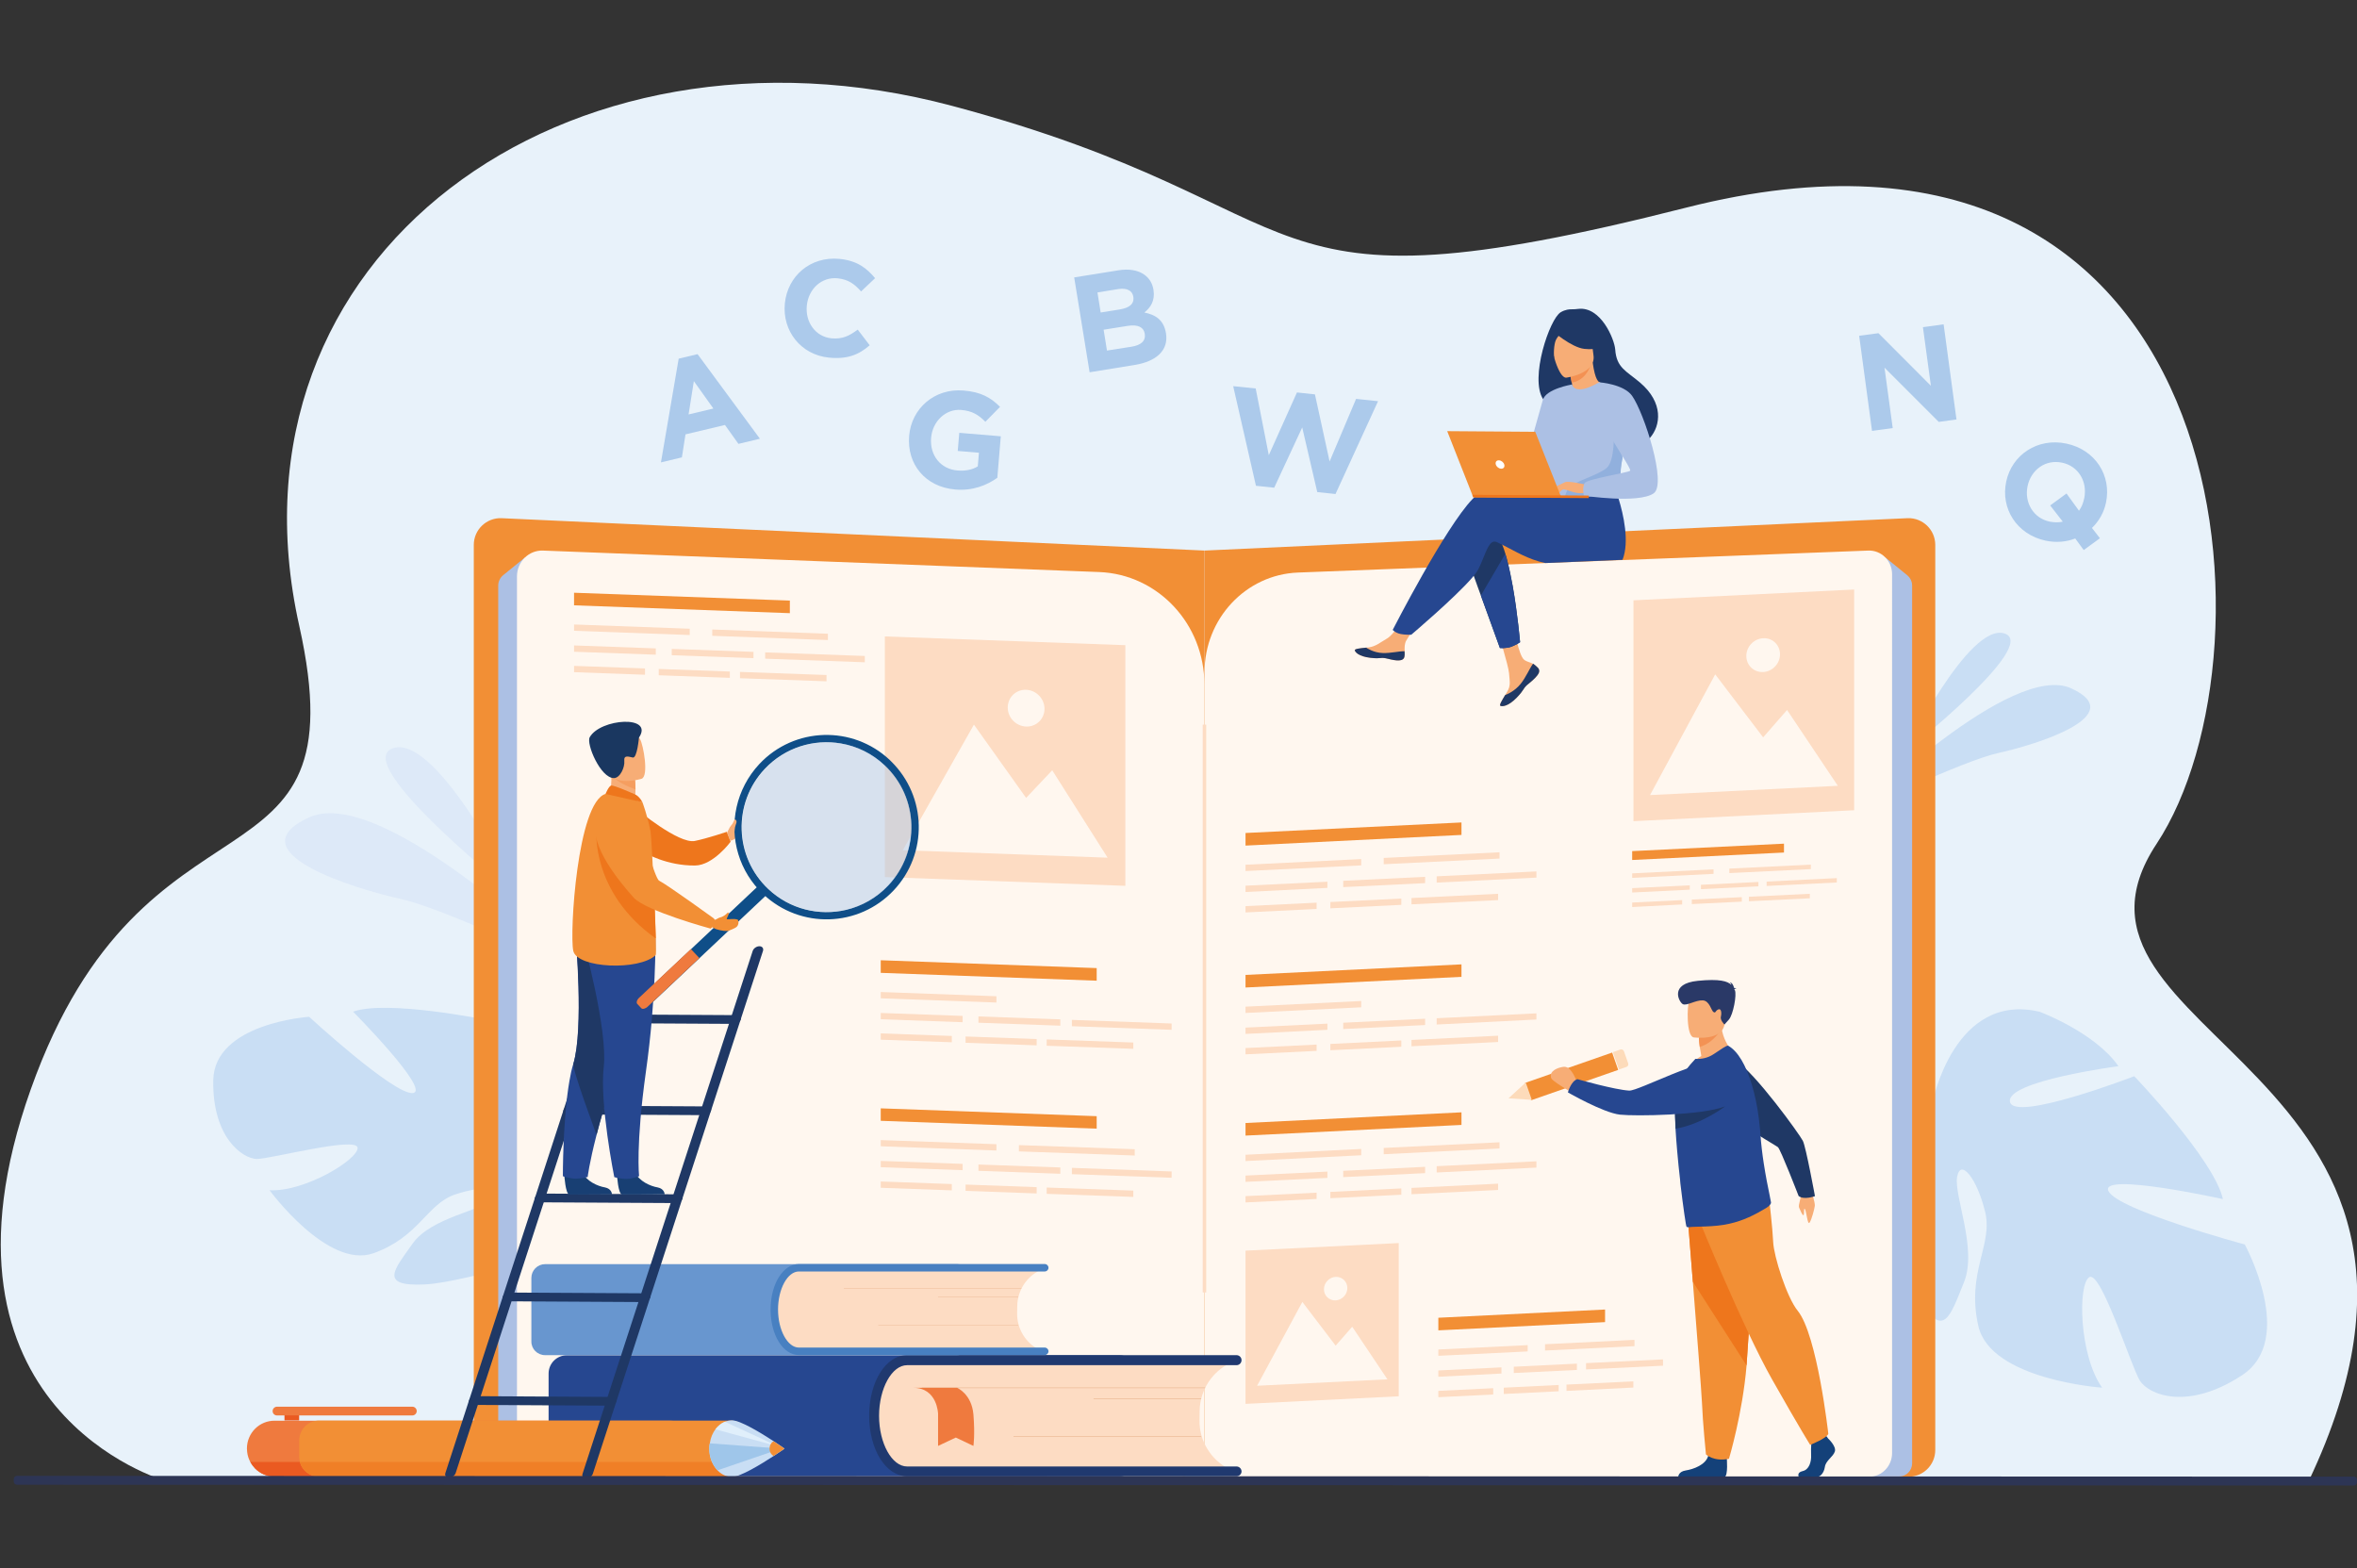 <?xml version="1.0" encoding="utf-8"?>
<!-- Generator: Adobe Illustrator 25.0.0, SVG Export Plug-In . SVG Version: 6.00 Build 0)  -->
<svg version="1.1" id="Capa_1" xmlns="http://www.w3.org/2000/svg" xmlns:xlink="http://www.w3.org/1999/xlink" x="0px" y="0px"
	 width="183.37px" height="122px" viewBox="0 0 183.37 122" style="enable-background:new 0 0 183.37 122;" xml:space="preserve">
<rect x="0" y="0" width="183.37" height="122" fill="#333333" stroke="none"/>
<style type="text/css">
	.st0{opacity:0.5;}
	.st1{fill:url(#SVGID_1_);}
	.st2{fill:#FFFFFF;}
	.st3{fill:url(#SVGID_2_);}
	.st4{opacity:0.6;}
	.st5{fill:url(#SVGID_3_);}
	.st6{fill:url(#SVGID_4_);}
	.st7{fill:url(#SVGID_5_);}
	.st8{fill:url(#SVGID_6_);}
	.st9{fill:url(#SVGID_7_);}
	.st10{fill:url(#SVGID_8_);}
	.st11{fill:url(#SVGID_9_);}
	.st12{fill:url(#SVGID_10_);}
	.st13{fill:url(#SVGID_11_);}
	.st14{fill:url(#SVGID_12_);}
	.st15{fill:url(#SVGID_13_);}
	.st16{opacity:0.6;fill:#FFFFFF;}
	.st17{fill:#DEC3DF;}
	.st18{fill:url(#SVGID_14_);}
	.st19{fill:url(#SVGID_15_);}
	.st20{fill:url(#SVGID_16_);}
	.st21{fill:url(#SVGID_17_);}
	.st22{fill:url(#SVGID_18_);}
	.st23{fill:url(#SVGID_19_);}
	.st24{fill:url(#SVGID_20_);}
	.st25{fill:url(#SVGID_21_);}
	.st26{opacity:0.76;}
	.st27{fill:url(#SVGID_22_);}
	.st28{fill:url(#SVGID_23_);}
	.st29{fill:url(#SVGID_24_);}
	.st30{opacity:0.78;fill:#FFFFFF;}
	.st31{fill:url(#SVGID_25_);}
	.st32{fill:url(#SVGID_26_);}
	.st33{fill:url(#SVGID_27_);}
	.st34{fill:url(#SVGID_28_);}
	.st35{fill:url(#SVGID_29_);}
	.st36{fill:url(#SVGID_30_);}
	.st37{fill:url(#SVGID_31_);}
	.st38{fill:url(#SVGID_32_);}
	.st39{fill:url(#SVGID_33_);}
	.st40{fill:url(#SVGID_34_);}
	.st41{fill:url(#SVGID_35_);}
	.st42{fill:url(#SVGID_36_);}
	.st43{fill:url(#SVGID_37_);}
	.st44{fill:url(#SVGID_38_);}
	.st45{fill:url(#SVGID_39_);}
	.st46{fill:url(#SVGID_40_);}
	.st47{fill:url(#SVGID_41_);}
	.st48{fill:url(#SVGID_42_);}
	.st49{fill:url(#SVGID_43_);}
	.st50{fill:url(#SVGID_44_);}
	.st51{fill:url(#SVGID_45_);}
	.st52{fill:url(#SVGID_46_);}
	.st53{fill:url(#SVGID_47_);}
	.st54{fill:url(#SVGID_48_);}
	.st55{fill:url(#SVGID_49_);}
	.st56{fill:url(#SVGID_50_);}
	.st57{fill:url(#SVGID_51_);}
	.st58{fill:url(#SVGID_52_);}
	.st59{fill:url(#SVGID_53_);}
	.st60{fill:url(#SVGID_54_);}
	.st61{fill:url(#SVGID_55_);}
	.st62{fill:url(#SVGID_56_);}
	.st63{fill:url(#SVGID_57_);}
	.st64{opacity:0.5;fill:url(#SVGID_58_);}
	.st65{fill:url(#SVGID_59_);}
	.st66{fill:url(#SVGID_60_);}
	.st67{fill:url(#SVGID_61_);}
	.st68{fill:url(#SVGID_62_);}
	.st69{fill:url(#SVGID_63_);}
	.st70{fill:url(#SVGID_64_);}
	.st71{fill:url(#SVGID_65_);}
	.st72{fill:url(#SVGID_66_);}
	.st73{fill:url(#SVGID_67_);}
	.st74{fill:url(#SVGID_68_);}
	.st75{fill:url(#SVGID_69_);}
	.st76{fill:url(#SVGID_70_);}
	.st77{fill:url(#SVGID_71_);}
	.st78{fill:url(#SVGID_72_);}
	.st79{fill:url(#SVGID_73_);}
	.st80{fill:url(#SVGID_74_);}
	.st81{fill:url(#SVGID_75_);}
	.st82{fill:url(#SVGID_76_);}
	.st83{fill:url(#SVGID_77_);}
	.st84{fill:url(#SVGID_78_);}
	.st85{fill:url(#SVGID_79_);}
	.st86{fill:url(#SVGID_80_);}
	.st87{fill:url(#SVGID_81_);}
	.st88{fill:url(#SVGID_82_);}
	.st89{fill:url(#SVGID_83_);}
	.st90{fill:url(#SVGID_84_);}
	.st91{fill:url(#SVGID_85_);}
	.st92{fill:url(#SVGID_86_);}
	.st93{fill:url(#SVGID_87_);}
	.st94{fill:url(#SVGID_88_);}
	.st95{fill:url(#SVGID_89_);}
	.st96{fill:url(#SVGID_90_);}
	.st97{fill:url(#SVGID_91_);}
	.st98{fill:url(#SVGID_92_);}
	.st99{fill:url(#SVGID_93_);}
	.st100{fill:url(#SVGID_94_);}
	.st101{fill:url(#SVGID_95_);}
	.st102{fill:url(#SVGID_96_);}
	.st103{fill:url(#SVGID_97_);}
	.st104{fill:url(#SVGID_98_);}
	.st105{fill:url(#SVGID_99_);}
	.st106{fill:url(#SVGID_100_);}
	.st107{fill:#CB96C3;}
	.st108{fill:url(#SVGID_101_);}
	.st109{fill:url(#SVGID_102_);}
	.st110{fill:url(#SVGID_103_);}
	.st111{fill:url(#SVGID_104_);}
	.st112{fill:url(#SVGID_105_);}
	.st113{fill:url(#SVGID_106_);}
	.st114{fill:url(#SVGID_107_);}
	.st115{fill:url(#SVGID_108_);}
	.st116{fill:url(#SVGID_109_);}
	.st117{fill:url(#SVGID_110_);}
	.st118{fill:url(#SVGID_111_);}
	.st119{fill:url(#SVGID_112_);}
	.st120{fill:url(#SVGID_113_);}
	.st121{fill:url(#SVGID_114_);}
	.st122{fill:url(#SVGID_115_);}
	.st123{fill:url(#SVGID_116_);}
	.st124{fill:url(#SVGID_117_);}
	.st125{fill:url(#SVGID_118_);}
	.st126{fill:url(#SVGID_119_);}
	.st127{fill:url(#SVGID_120_);}
	.st128{opacity:0.53;fill:#FFFFFF;}
	.st129{fill:url(#SVGID_121_);}
	.st130{opacity:0.75;fill:#FBE0E5;}
	.st131{fill:#ECD2D8;}
	.st132{fill:none;stroke:#E1BFC8;stroke-width:2;stroke-linecap:round;stroke-linejoin:round;}
	.st133{fill:none;stroke:#E1BFC8;stroke-width:2;stroke-linecap:round;stroke-linejoin:round;stroke-dasharray:0,3.958;}
	.st134{fill:none;stroke:#E1BFC8;stroke-width:2;stroke-linecap:round;stroke-linejoin:round;stroke-dasharray:0,3.977;}
	.st135{fill:#324D9C;}
	.st136{fill:#1D3D91;}
	.st137{fill:#F6DADD;}
	.st138{fill:#E9C7CB;}
	.st139{fill:#D48A0A;}
	.st140{fill:#F2927C;}
	.st141{fill:#EB836C;}
	.st142{fill:#F4F2F1;}
	.st143{fill:#FBB916;}
	.st144{fill:#F6A318;}
	.st145{fill:#FEC708;}
	.st146{fill:#F5B301;}
	.st147{fill:#232020;}
	.st148{fill:#020203;}
	.st149{fill:#3C73B9;}
	.st150{fill:#366BB3;}
	.st151{fill:#FFD504;}
	.st152{fill:#FBB911;}
	.st153{fill:#FFDB2A;}
	.st154{fill:#E8F2FA;}
	.st155{fill:#C9DEF4;}
	.st156{fill:#DDE9F8;}
	.st157{fill:#F28F35;}
	.st158{fill:#ACC0E4;}
	.st159{fill:#FFF7EF;}
	.st160{fill:#FDDCC3;}
	.st161{fill:#F7AD76;}
	.st162{fill:#1F3865;}
	.st163{fill:#264790;}
	.st164{fill:#F39153;}
	.st165{fill:#91B0DD;}
	.st166{fill:#EE751B;}
	.st167{fill:#20396F;}
	.st168{fill:#EEC09D;}
	.st169{fill:#EF7A3E;}
	.st170{fill:#6896CF;}
	.st171{fill:#4880C1;}
	.st172{fill:#FDDBBA;}
	.st173{fill:#144179;}
	.st174{fill:#EE761C;}
	.st175{fill:#F39254;}
	.st176{fill:#2A3967;}
	.st177{fill:#ACCAEB;}
	.st178{fill:#EA5A21;}
	.st179{fill:#F07F26;}
	.st180{fill:#9FC6EA;}
	.st181{fill:#E0EFFB;}
	.st182{fill:#183F73;}
	.st183{fill:#F59E60;}
	.st184{fill:#1A3760;}
	.st185{fill:#0F4E88;}
	.st186{fill:#AFCCED;}
	.st187{fill:#2D3555;}
	.st188{opacity:0.7;}
	.st189{opacity:0.5;fill:url(#SVGID_122_);}
	.st190{opacity:0.5;fill:url(#SVGID_123_);}
	.st191{opacity:0.65;fill:#FFFFFF;}
	.st192{fill:url(#SVGID_124_);}
	.st193{opacity:0.57;fill:#FFFFFF;}
	.st194{fill:url(#SVGID_125_);}
	.st195{fill:url(#SVGID_126_);}
	.st196{opacity:0.5;fill:#FFFFFF;}
	.st197{fill:url(#SVGID_127_);}
	.st198{fill:url(#SVGID_128_);}
	.st199{fill:url(#SVGID_129_);}
	.st200{fill:url(#SVGID_130_);}
	.st201{fill:url(#SVGID_131_);}
	.st202{fill:url(#SVGID_132_);}
	.st203{fill:url(#SVGID_133_);}
	.st204{fill:url(#SVGID_134_);}
	.st205{fill:url(#SVGID_135_);}
	.st206{fill:url(#SVGID_136_);}
	.st207{opacity:0.69;fill:#FFFFFF;}
	.st208{fill:url(#SVGID_137_);}
	.st209{fill:url(#SVGID_138_);}
	.st210{fill:url(#SVGID_139_);}
	.st211{fill:url(#SVGID_140_);}
	.st212{fill:url(#SVGID_141_);}
	.st213{fill:url(#SVGID_142_);}
	.st214{fill:url(#SVGID_143_);}
	.st215{fill:url(#SVGID_144_);}
	.st216{fill:url(#SVGID_145_);}
	.st217{fill:url(#SVGID_146_);}
	.st218{fill:url(#SVGID_147_);}
	.st219{fill:url(#SVGID_148_);}
	.st220{fill:url(#SVGID_149_);}
	.st221{fill:url(#SVGID_150_);}
	.st222{fill:url(#SVGID_151_);}
	.st223{opacity:0.72;fill:#FFFFFF;}
	.st224{fill:url(#SVGID_152_);}
	.st225{fill:url(#SVGID_153_);}
	.st226{fill:url(#SVGID_154_);}
	.st227{fill:url(#SVGID_155_);}
	.st228{fill:url(#SVGID_156_);}
	.st229{fill:url(#SVGID_157_);}
	.st230{fill:url(#SVGID_158_);}
	.st231{fill:url(#SVGID_159_);}
	.st232{fill:url(#SVGID_160_);}
	.st233{fill:url(#SVGID_161_);}
	.st234{fill:url(#SVGID_162_);}
	.st235{fill:url(#SVGID_163_);}
	.st236{fill:url(#SVGID_164_);}
	.st237{fill:url(#SVGID_165_);}
	.st238{fill:url(#SVGID_166_);}
	.st239{fill:url(#SVGID_167_);}
	.st240{fill:url(#SVGID_168_);}
	.st241{fill:url(#SVGID_169_);}
	.st242{fill-rule:evenodd;clip-rule:evenodd;fill:url(#SVGID_170_);}
	.st243{fill-rule:evenodd;clip-rule:evenodd;fill:url(#SVGID_171_);}
	.st244{fill-rule:evenodd;clip-rule:evenodd;fill:url(#SVGID_172_);}
	.st245{fill-rule:evenodd;clip-rule:evenodd;fill:url(#SVGID_173_);}
	.st246{fill-rule:evenodd;clip-rule:evenodd;fill:url(#SVGID_174_);}
	.st247{fill-rule:evenodd;clip-rule:evenodd;fill:url(#SVGID_175_);}
	.st248{fill-rule:evenodd;clip-rule:evenodd;fill:url(#SVGID_176_);}
	.st249{fill-rule:evenodd;clip-rule:evenodd;fill:url(#SVGID_177_);}
	.st250{fill-rule:evenodd;clip-rule:evenodd;fill:url(#SVGID_178_);}
	.st251{fill-rule:evenodd;clip-rule:evenodd;fill:url(#SVGID_179_);}
	.st252{fill-rule:evenodd;clip-rule:evenodd;fill:url(#SVGID_180_);}
	.st253{fill-rule:evenodd;clip-rule:evenodd;fill:url(#SVGID_181_);}
	.st254{fill-rule:evenodd;clip-rule:evenodd;fill:url(#SVGID_182_);}
	.st255{fill-rule:evenodd;clip-rule:evenodd;fill:url(#SVGID_183_);}
	.st256{fill-rule:evenodd;clip-rule:evenodd;fill:url(#SVGID_184_);}
	.st257{fill-rule:evenodd;clip-rule:evenodd;fill:url(#SVGID_185_);}
	.st258{fill-rule:evenodd;clip-rule:evenodd;fill:url(#SVGID_186_);}
	.st259{fill:url(#SVGID_187_);}
	.st260{fill:url(#SVGID_188_);}
	.st261{fill:url(#SVGID_189_);}
	.st262{fill-rule:evenodd;clip-rule:evenodd;fill:url(#SVGID_190_);}
	.st263{fill-rule:evenodd;clip-rule:evenodd;fill:url(#SVGID_191_);}
	.st264{fill-rule:evenodd;clip-rule:evenodd;fill:url(#SVGID_192_);}
	.st265{fill-rule:evenodd;clip-rule:evenodd;fill:url(#SVGID_193_);}
	.st266{fill-rule:evenodd;clip-rule:evenodd;fill:url(#SVGID_194_);}
	.st267{fill-rule:evenodd;clip-rule:evenodd;fill:url(#SVGID_195_);}
	.st268{fill-rule:evenodd;clip-rule:evenodd;fill:url(#SVGID_196_);}
	.st269{fill-rule:evenodd;clip-rule:evenodd;fill:url(#SVGID_197_);}
	.st270{fill-rule:evenodd;clip-rule:evenodd;fill:url(#SVGID_198_);}
	.st271{fill-rule:evenodd;clip-rule:evenodd;fill:url(#SVGID_199_);}
	.st272{fill-rule:evenodd;clip-rule:evenodd;fill:url(#SVGID_200_);}
	.st273{fill-rule:evenodd;clip-rule:evenodd;fill:url(#SVGID_201_);}
	.st274{fill-rule:evenodd;clip-rule:evenodd;fill:url(#SVGID_202_);}
	.st275{fill-rule:evenodd;clip-rule:evenodd;fill:url(#SVGID_203_);}
	.st276{fill-rule:evenodd;clip-rule:evenodd;fill:url(#SVGID_204_);}
	.st277{fill-rule:evenodd;clip-rule:evenodd;fill:url(#SVGID_205_);}
</style>
<g>
	<path class="st154" d="M12.87,115.2c0,0-19.36-5.46-10.48-30.45c8.88-25,25.77-14.21,20.89-36.07
		C16.84,19.85,44.09,0.25,74.05,8.23c29.96,7.98,21.93,16.86,57.14,7.92c42.92-10.89,46.54,34.43,36.59,49.49
		c-9.95,15.06,27.17,17.23,11.84,49.56H12.87z"/>
	<g>
		<path class="st155" d="M148.21,58.5c0,0,4.96-10.11,7.74-9.22C158.72,50.18,148.21,58.5,148.21,58.5z"/>
		<path class="st155" d="M144.64,63.07c0,0,11.88-11.65,16.5-9.52c4.62,2.12-2.81,4.4-5.65,5.02
			C152.66,59.19,144.64,63.07,144.64,63.07z"/>
	</g>
	<path class="st155" d="M174.43,106.98c4.25-2.79,0.21-10.17,0.21-10.17s-9.9-2.67-10.61-4.16c-0.7-1.49,8.91,0.63,8.91,0.63
		c-0.7-3.1-6.9-9.56-6.9-9.56s-9.35,3.6-9.67,1.99c-0.31-1.62,8.44-2.77,8.44-2.77c-1.83-2.63-6.12-4.23-6.12-4.23
		c-6.65-1.58-8.34,7.03-8.34,7.03s-3.27,1.18-7.72,0.38l0,0c0,0-0.85-0.23-2.19-0.31l0.26,0.79c0.23,0,0.46,0,0.69,0.01c0,0,0,0,0,0
		c0,0,0.01,0,0.01,0c0.14,0.01,0.34,0.04,0.59,0.06c0,0,0,0,0,0c0,0,0,0,0,0c0.55,0.09,0.96,0.14,1.25,0.16c0,0,0,0,0,0
		c1.73,0.24,4.01,0.65,4.65,1.21c0,0,0.09-0.13,0.31-0.29c-0.1,0.09-0.2,0.19-0.31,0.29c-2.47,2.31-0.72,9.27,1.29,12.8
		c2.02,3.53,2.54,1.53,3.61-1.08c1.06-2.61-0.79-6.73-0.53-8.21c0.27-1.48,1.55,0.14,2.18,2.72c0.63,2.59-1.48,4.68-0.53,8.88
		c0.95,4.2,9.63,4.8,9.63,4.8c-1.8-2.53-1.9-8.08-0.99-8.6c0.91-0.51,3.26,6.99,3.93,8.06C167.18,108.5,170.18,109.77,174.43,106.98
		z"/>
	<g>
		<path class="st156" d="M40.35,69.83c0,0-6.26-12.76-9.76-11.63C27.1,59.34,40.35,69.83,40.35,69.83z"/>
		<path class="st156" d="M44.85,75.6c0,0-14.99-14.69-20.81-12.01c-5.82,2.68,3.55,5.55,7.13,6.34
			C34.74,70.71,44.85,75.6,44.85,75.6z"/>
	</g>
	<path class="st155" d="M16.59,84.04c0.08-4.46,7.46-4.94,7.46-4.94s6.63,6.1,8.07,5.93c1.44-0.18-4.65-6.33-4.65-6.33
		c2.63-0.94,10.34,0.63,10.34,0.63s1.72,8.64,3.07,8.12c1.35-0.53-1.91-7.57-1.91-7.57c2.81,0.12,6.02,2.56,6.02,2.56
		c4.3,4.19-1.31,9.5-1.31,9.5s0.66,2.98,3.34,5.92l0,0c0,0,0.57,0.52,1.26,1.48l-0.71,0.18c-0.11-0.18-0.22-0.34-0.33-0.5
		c0,0,0,0,0,0c0,0,0,0-0.01-0.01c-0.08-0.1-0.19-0.24-0.32-0.41c0,0,0,0,0,0c0,0,0,0,0,0c-0.32-0.37-0.55-0.65-0.7-0.85c0,0,0,0,0,0
		c-0.99-1.17-9.63,2.01-13.2,2.17c-3.57,0.16-2.33-1.17-0.9-3.19c1.44-2.02,5.37-2.57,6.35-3.47c0.98-0.9-0.83-1.09-3.05-0.34
		c-2.22,0.75-2.78,3.29-6.35,4.57c-3.57,1.27-8.09-4.9-8.09-4.9c2.72,0.15,6.9-2.39,6.85-3.3s-6.73,0.86-7.84,0.87
		C18.87,90.13,16.52,88.5,16.59,84.04z"/>
	<g>
		<path class="st157" d="M91.64,114.88H38.93c-1.14,0-2.07-0.93-2.07-2.08V42.39c0-1.18,0.98-2.12,2.15-2.08l54.7,2.52v69.97
			C93.71,113.95,92.78,114.88,91.64,114.88z"/>
		<path class="st157" d="M95.78,114.88h52.71c1.14,0,2.07-0.93,2.07-2.08V42.39c0-1.18-0.98-2.12-2.15-2.08l-54.7,2.52v69.97
			C93.71,113.95,94.64,114.88,95.78,114.88z"/>
		<path class="st158" d="M40.85,43.36l-1.71,1.39c-0.24,0.2-0.38,0.49-0.38,0.81v68.27c0,0.57,0.45,1.03,1.01,1.03h4.25
			c0.58,0,1.04-0.5,1.01-1.1L40.85,43.36z"/>
		<path class="st158" d="M146.67,43.36l1.71,1.39c0.24,0.2,0.38,0.49,0.38,0.81v68.27c0,0.57-0.45,1.03-1.01,1.03h-4.25
			c-0.58,0-1.04-0.5-1.01-1.1L146.67,43.36z"/>
		<path class="st159" d="M91.76,114.88H42.17c-1.08,0-1.95-0.9-1.95-2.01V44.84c0-1.14,0.92-2.05,2.02-2.01l43.28,1.67
			c4.57,0.18,8.18,4.04,8.18,8.75v59.62C93.71,113.98,92.84,114.88,91.76,114.88z"/>
		<path class="st159" d="M95.5,114.88h49.91c0.99,0,1.79-0.83,1.79-1.84V44.67c0-1.05-0.84-1.88-1.86-1.84l-44.37,1.71
			c-4.05,0.16-7.26,3.59-7.26,7.76v60.73C93.71,114.06,94.51,114.88,95.5,114.88z"/>
		<g>
			<rect x="93.57" y="56.37" class="st160" width="0.27" height="44.17"/>
		</g>
	</g>
	<g>
		<g>
			<path class="st161" d="M119.66,51.96c0.1,0.12,0.11,0.24,0.06,0.38c0,0,0,0,0,0c-0.09,0.25-0.4,0.53-0.75,0.81
				c-0.05,0.04-0.09,0.07-0.12,0.1c-0.01,0.01-0.02,0.02-0.03,0.02c-0.01,0.01-0.01,0.01-0.02,0.02c-0.33,0.3-0.21,0.37-0.8,0.98
				c-0.68,0.7-1.14,0.7-1.27,0.64c-0.11-0.06,0.12-0.42,0.37-0.84c0.01-0.02,0.02-0.04,0.04-0.06c0.03-0.06,0.07-0.11,0.1-0.17
				c0.3-0.5,0.22-0.74,0.16-1.48c-0.05-0.61-0.92-3.4-0.92-3.4l1.29-0.21c0,0,0.37,2.22,0.8,2.57c0.23,0.18,0.48,0.19,0.7,0.32
				c0.02,0.01,0.03,0.02,0.05,0.03C119.44,51.76,119.56,51.85,119.66,51.96z"/>
			<path class="st162" d="M119.66,51.96c0.1,0.12,0.11,0.24,0.06,0.38c0,0,0,0,0,0c-0.11,0.25-0.41,0.53-0.75,0.81
				c-0.04,0.04-0.08,0.07-0.12,0.1c-0.01,0.01-0.02,0.02-0.03,0.02c-0.01,0.01-0.01,0.01-0.02,0.02c-0.33,0.3-0.21,0.37-0.8,0.98
				c-0.68,0.7-1.14,0.7-1.27,0.64c-0.11-0.06,0.12-0.42,0.37-0.84c0.13-0.05,0.74-0.29,1.21-0.88c0.41-0.51,0.68-1.18,0.96-1.56
				c0.02,0.01,0.03,0.02,0.05,0.03C119.44,51.76,119.56,51.85,119.66,51.96z"/>
			<path class="st161" d="M109.27,51.08c-0.08,0.4-0.65,0.33-1.28,0.17c-0.63-0.16-0.48,0.03-1.39-0.08
				c-0.9-0.11-1.17-0.44-1.2-0.58c-0.02-0.12,0.42-0.16,0.9-0.21c0.06-0.01,0.12-0.01,0.18-0.02c0.54-0.06,0.94-0.41,1.43-0.69
				c0.47-0.27,1.17-1.37,1.17-1.37l1.24,0.11c0,0-0.66,0.98-0.91,1.41c-0.15,0.25-0.14,0.58-0.13,0.84
				C109.29,50.8,109.3,50.94,109.27,51.08z"/>
			<path class="st162" d="M107.99,51.25c-0.63-0.16-0.48,0.03-1.39-0.08c-0.9-0.11-1.17-0.44-1.2-0.58
				c-0.02-0.12,0.42-0.16,0.9-0.21l0,0.01c0,0,0.54,0.39,1.29,0.41c0.61,0.02,1.26-0.15,1.68-0.14c0.01,0.14,0.02,0.28-0.01,0.42
				C109.19,51.48,108.62,51.41,107.99,51.25z"/>
			<path class="st162" d="M118.26,49.96c0,0-0.09,0.06-0.21,0.13c-0.15,0.08-0.37,0.19-0.56,0.25c-0.21,0.06-0.43,0.07-0.58,0.08
				c-0.13,0-0.22-0.01-0.22-0.01l-1.48-4.08l-0.27-0.74l-0.28-0.78l-0.1-0.27l-0.48-1.33c0,0,1.18-3.02,2.38-1.58
				c0.15,0.18,0.28,0.43,0.41,0.74c0.09,0.21,0.17,0.45,0.25,0.72c0.06,0.2,0.12,0.4,0.17,0.62c0.15,0.59,0.28,1.24,0.4,1.89
				C118.07,47.76,118.26,49.96,118.26,49.96z"/>
			<path class="st163" d="M126.23,43.55l-6.01,0.25c-1.32-0.27-2.43-0.97-3.18-1.34c-0.06-0.03-0.12-0.06-0.18-0.09
				c-0.26-0.13-0.44-0.22-0.51-0.23c-0.46-0.1-0.69,0.65-1.08,1.57c-0.08,0.19-0.16,0.38-0.26,0.57c-0.07,0.14-0.19,0.32-0.37,0.53
				c-0.03,0.04-0.06,0.08-0.1,0.12c-1.33,1.55-4.75,4.45-4.75,4.45s-0.04,0-0.11,0c-0.21,0-0.68-0.02-0.9-0.11
				c-0.13-0.05-0.22-0.1-0.29-0.15c-0.1-0.07-0.14-0.12-0.14-0.12s4.1-8.01,6.22-10.19v0c0.03-0.03,0.06-0.06,0.09-0.09
				c0.23-0.23,0.44-0.38,0.61-0.43c0.72-0.23,5.4,0.03,5.4,0.03l0.15-0.24l0.25-0.02l0.04,0l0.21-0.02h0l0.29-0.02l0.43-0.03
				l1.16-0.08l0.19-0.01l2.14-0.15c0,0,0.1,0.22,0.23,0.58c0.05,0.14,0.11,0.31,0.17,0.49C126.29,39.99,126.79,42.13,126.23,43.55z"
				/>
			<path class="st162" d="M127.59,29.76c-1.07-0.91-1.83-1.14-1.93-2.58c-0.06-0.78-1.11-3.37-2.89-3.15
				c-0.15,0.02-0.3,0.03-0.45,0.03c-0.21-0.01-0.55,0.02-0.9,0.23c-0.86,0.5-2.43,5.14-1.37,6.76c0.19,0.29,0.47,0.49,0.85,0.55
				c0.04,0.03,0.09,0.05,0.14,0.08h0c0.19,0.11,0.4,0.23,0.62,0.35c1.26,0.71,2.9,1.65,3.74,2.12h0c0.05,0.03,0.1,0.06,0.14,0.08
				c0.1,0.05,0.18,0.1,0.25,0.14c0.1,0.05,0.16,0.08,0.16,0.08c0,0,0.22,0.08,0.52,0.15c0.42,0.09,1.02,0.14,1.43-0.13
				c0.16-0.11,0.32-0.24,0.45-0.39C129.21,33.11,129.44,31.33,127.59,29.76z"/>
			<path class="st161" d="M122.3,30.82c-0.01,0,0.82,0.29,1.38,0.05c0.52-0.23,0.92-1.08,0.92-1.08c-0.24-0.01-0.5-0.22-0.69-1.58
				l-0.1,0.04l-1.7,0.6c0,0,0.12,0.55,0.2,1.07C122.36,30.35,122.4,30.76,122.3,30.82z"/>
			<path class="st164" d="M122.1,28.84c0,0,0.07,0.38,0.17,0.93c0.98-0.17,1.39-1,1.53-1.53L122.1,28.84z"/>
			<path class="st161" d="M121.85,29.38c0,0,2.33-0.3,2.12-1.74c-0.21-1.45-0.05-2.46-1.54-2.33c-1.49,0.13-1.7,0.72-1.75,1.22
				C120.63,27.03,121.24,29.42,121.85,29.38z"/>
			<path class="st162" d="M120.77,25.74c0,0,1.48,1.29,2.49,1.4c1.01,0.11,1.4-0.21,1.4-0.21s-0.59-0.5-0.95-1.3
				c-0.1-0.24-0.33-0.4-0.58-0.42C122.4,25.14,121.03,25.1,120.77,25.74z"/>
			<path class="st162" d="M121.7,25.63c0,0-0.5,0.48-0.66,0.83c-0.15,0.34-0.2,1.17-0.09,1.49c0,0-0.76-1.51-0.32-2.24
				C121.1,24.95,121.7,25.63,121.7,25.63z"/>
			<path class="st158" d="M120.32,34.23c0.04,4.7-0.01,3.72,0.5,4.17c0.12,0.11,0.47,0.17,0.93,0.21c1.44,0.11,3.98-0.11,4.08-0.38
				c0.34-0.92,0.11-1.21,0.39-2.62c0.03-0.15,0.07-0.31,0.11-0.49c0.24-0.97,0.47-1.3-0.34-2.86c-0.73-1.42-1.5-2.57-1.57-2.53
				c-1.97,1.15-2.12,0.17-2.12,0.17S120.3,31.94,120.32,34.23z"/>
			<path class="st163" d="M118.26,49.96c0,0-0.09,0.06-0.21,0.13c-0.15,0.08-0.37,0.19-0.56,0.25c-0.21,0.06-0.43,0.07-0.58,0.08
				c-0.13,0-0.22-0.01-0.22-0.01l-1.48-4.08l0.43-0.74l1.11-1.89l0.36-0.62c0.06,0.2,0.12,0.4,0.17,0.62
				c0.15,0.59,0.28,1.24,0.4,1.89C118.07,47.76,118.26,49.96,118.26,49.96z"/>
			<path class="st158" d="M122.3,29.91c0,0-2.02,0.33-2.27,1.2c-0.24,0.87-1.68,5.98-1.68,5.98s1.03,0.19,1.5-0.28
				c0.48-0.47,1.68-4.39,1.68-4.39L122.3,29.91z"/>
			<path class="st165" d="M121.76,38.61c1.44,0.11,3.98-0.11,4.08-0.38c0.34-0.92,0.11-1.21,0.39-2.62l-0.68-1.96
				c0,0,0.1,2.18-0.55,2.75c-0.65,0.57-2.64,1.09-2.96,1.57C121.89,38.2,121.79,38.43,121.76,38.61z"/>
			<path class="st161" d="M123.41,37.71c0,0-1.42-0.33-1.65-0.2c-0.23,0.12-0.79,0.58-0.87,0.74c-0.07,0.16,0.51-0.12,0.7-0.17
				c0.12-0.03,0.44,0.08,0.6,0.14c0.67,0.23,1.08,0.12,1.08,0.12L123.41,37.71z"/>
			<path class="st158" d="M124.42,29.74c0,0,1.91,0.13,2.56,1.06c0.92,1.31,2.73,6.85,1.67,7.58c-1.2,0.82-5.43,0.18-5.43,0.18
				s-0.14-0.66,0.06-0.98c0.2-0.32,3.39-0.81,3.54-0.96c0.15-0.15-1.82-2.88-1.81-3.32C125.01,32.87,124.42,29.74,124.42,29.74z"/>
			<path class="st161" d="M121.69,37.9c0,0-0.3,0.38-0.4,0.43c-0.1,0.05-0.16,0.03-0.16,0.03l0.2-0.36L121.69,37.9z"/>
			<path class="st161" d="M121.76,37.51l-0.87,0.41c0,0,0.04,0.06,0.14,0.06c0.11,0,0.38-0.1,0.38-0.1L121.76,37.51z"/>
		</g>
		<g>
			<g>
				<polygon class="st157" points="121.48,38.73 114.62,38.69 112.59,33.54 119.44,33.59 				"/>
				<polygon class="st166" points="114.54,38.49 123.6,38.55 123.6,38.75 114.62,38.69 				"/>
			</g>
			<path class="st2" d="M116.37,36.13c-0.05-0.18,0.05-0.33,0.24-0.32c0.18,0,0.37,0.15,0.42,0.33c0.05,0.18-0.05,0.33-0.24,0.32
				C116.61,36.46,116.42,36.31,116.37,36.13z"/>
		</g>
	</g>
	<g>
		<g>
			<path class="st163" d="M44.1,114.84h42.98c0.79,0,1.42-0.64,1.42-1.42v-6.57c0-0.79-0.64-1.42-1.42-1.42H44.1
				c-0.79,0-1.42,0.64-1.42,1.42v6.57C42.68,114.2,43.31,114.84,44.1,114.84z"/>
			<path class="st160" d="M68.03,108.88L68,110.93c-0.03,1.82,1.42,3.32,3.24,3.35l24.33,0.39l0.01-0.41
				c-1.36-0.71-2.29-2.15-2.26-3.79l0.01-0.72c0.03-1.64,0.99-3.05,2.38-3.72l0-0.01l-24.33-0.39
				C69.56,105.61,68.06,107.06,68.03,108.88z"/>
			<g>
				<path class="st167" d="M96.2,114.84H70.57c-1.65,0-2.95-2.07-2.95-4.71s1.29-4.71,2.95-4.71H96.2c0.21,0,0.39,0.17,0.39,0.39
					c0,0.21-0.17,0.39-0.39,0.39H70.57c-1.18,0-2.18,1.8-2.18,3.94s1,3.94,2.18,3.94H96.2c0.21,0,0.39,0.17,0.39,0.39
					C96.59,114.66,96.42,114.84,96.2,114.84z"/>
			</g>
			<g>
				<rect x="71.72" y="107.93" class="st168" width="22.04" height="0.06"/>
			</g>
			<g>
				<rect x="85.08" y="108.78" class="st168" width="8.37" height="0.06"/>
			</g>
			<g>
				<rect x="78.85" y="111.71" class="st168" width="14.6" height="0.06"/>
			</g>
		</g>
		<path class="st169" d="M74.46,107.96c0,0,1.13,0.47,1.27,2.07c0.13,1.6,0,2.45,0,2.45l-1.37-0.65l-1.38,0.65v-2.5
			c0,0-0.05-2.02-1.93-2.02H74.46z"/>
	</g>
	<g>
		<g>
			<path class="st170" d="M42.41,105.42h32.05c0.59,0,1.07-0.48,1.07-1.07v-4.94c0-0.59-0.48-1.07-1.07-1.07H42.41
				c-0.59,0-1.07,0.48-1.07,1.07v4.94C41.33,104.94,41.81,105.42,42.41,105.42z"/>
			<path class="st160" d="M60.26,100.94l-0.02,1.55c-0.02,1.37,1.06,2.49,2.42,2.52l18.16,0.29l0-0.31
				c-1.02-0.53-1.71-1.61-1.69-2.85l0.01-0.54c0.02-1.23,0.74-2.29,1.78-2.79l0-0.01L62.75,98.5
				C61.4,98.48,60.28,99.57,60.26,100.94z"/>
			<g>
				<path class="st171" d="M81.28,105.41H62.15c-1.23,0-2.2-1.55-2.2-3.54c0-1.98,0.97-3.54,2.2-3.54h19.13
					c0.16,0,0.29,0.13,0.29,0.29s-0.13,0.29-0.29,0.29H62.15c-0.88,0-1.62,1.36-1.62,2.96c0,1.6,0.74,2.96,1.62,2.96h19.13
					c0.16,0,0.29,0.13,0.29,0.29S81.44,105.41,81.28,105.41z"/>
			</g>
			<g>
				<rect x="65.65" y="100.22" class="st168" width="13.81" height="0.04"/>
			</g>
			<g>
				<rect x="72.98" y="100.87" class="st168" width="6.24" height="0.04"/>
			</g>
			<g>
				<rect x="68.33" y="103.06" class="st168" width="10.89" height="0.04"/>
			</g>
		</g>
	</g>
	<g>
		<g>
			<path class="st161" d="M140.87,92.47c0,0,0.35,1.08,0.32,1.33c-0.03,0.25-0.25,1.09-0.41,1.31s-0.24-0.88-0.36-1.05
				c-0.12-0.17-0.03,0.41-0.11,0.47c-0.09,0.05-0.27-0.43-0.35-0.6c-0.08-0.17,0.19-0.79,0.19-1.23
				C140.15,92.27,140.87,92.47,140.87,92.47z"/>
			<path class="st162" d="M132.6,83.86c-0.1-1.24,1.25-2.09,2.32-1.45c0.02,0.01,0.04,0.03,0.06,0.04c1.6,1.03,5.04,5.82,5.28,6.3
				c0.24,0.48,0.94,4.3,0.94,4.3s-0.86,0.32-1.27-0.01c0,0-1.4-3.62-1.61-3.8c-0.21-0.18-5.61-3.21-5.65-4.35
				C132.65,84.59,132.63,84.23,132.6,83.86z"/>
		</g>
		<g>
			
				<rect x="121.61" y="80.12" transform="matrix(-0.329 -0.944 0.944 -0.329 83.491 226.752)" class="st157" width="1.43" height="7.18"/>
			<polygon class="st172" points="117.36,85.44 119.17,85.56 118.7,84.21 			"/>
			<path class="st172" d="M126.34,81.78l0.33,0.94c0.04,0.12-0.02,0.24-0.14,0.28l-0.58,0.2l-0.47-1.35l0.59-0.21
				C126.18,81.61,126.3,81.67,126.34,81.78z"/>
		</g>
		<g>
			<path class="st173" d="M142.23,111.91c0,0,0.64,0.59,0.52,1c-0.13,0.42-0.71,0.7-0.78,1.21c-0.08,0.51-0.39,0.79-0.67,0.79
				s-1.35,0-1.35,0s-0.21-0.36,0.29-0.47c0.5-0.11,0.69-0.71,0.66-1.26c-0.03-0.56,0.05-1.3,0.05-1.3l1.07-0.25L142.23,111.91z"/>
			<path class="st173" d="M134.34,113.43c0,0,0.12,1.34-0.17,1.48l-3.61-0.01c0,0,0-0.42,0.58-0.51c0.58-0.09,1.6-0.43,1.77-1.19
				C133.08,112.44,134.34,113.43,134.34,113.43z"/>
			<path class="st157" d="M131.29,94.55c0,0,0.19,2.34,0.41,5.16c0.3,3.82,0.67,8.52,0.71,9.41c0.06,1.55,0.31,4.02,0.31,4.02
				s0.6,0.59,1.79,0.34c0,0,1.06-3.53,1.37-7.26c0-0.06,0.01-0.12,0.01-0.18c0.28-3.8,0.72-11.81,0.72-11.81L131.29,94.55z"/>
			<path class="st174" d="M131.29,94.55c0,0,0.19,2.34,0.41,5.16l4.18,6.51c0-0.06,0.01-0.12,0.01-0.18
				c0.28-3.8,0.72-11.81,0.72-11.81L131.29,94.55z"/>
			<path class="st157" d="M132.16,94.83c0,0,3.44,8.48,5.7,12.47c2.26,3.99,2.97,5.1,2.97,5.1s1.29-0.51,1.41-0.86
				c0,0-0.86-7.7-2.38-9.57c-0.86-1.06-1.86-4.24-1.91-5.35c-0.05-1.11-0.31-3.31-0.31-3.31L132.16,94.83z"/>
		</g>
		<path class="st161" d="M135.12,82.11c0,0-2.3,1.17-3.65,0.78c0,0,0.32-0.42,0.89-0.74c-0.05-0.27-0.09-0.5-0.12-0.7
			c-0.07-0.46-0.07-0.71-0.07-0.71l0.88-0.72l0.84-0.69C133.87,81.21,135.12,82.11,135.12,82.11z"/>
		<path class="st163" d="M137.41,93.97c-0.93,0.56-1.81,0.99-2.84,1.22c-1.21,0.29-2.71,0.2-3.21,0.28
			c-0.05,0.01-0.1-0.01-0.15-0.04c-0.04-0.02-0.26-1.5-0.48-3.37c-0.01-0.08-0.02-0.15-0.02-0.23l0-0.03
			c-0.09-0.73-0.16-1.5-0.23-2.27c-0.05-0.6-0.1-1.19-0.13-1.75c-0.04-0.7-0.05-1.34-0.04-1.86c0.01-0.24,0.02-0.46,0.04-0.64
			c0.13-1.09,0.65-1.87,1.14-2.45l0.41-0.46c0.47,0.03,0.95-0.06,1.41-0.36c0.5-0.33,1.04-0.72,1.14-0.66
			c0.76,0.42,1.38,1.53,1.82,2.96c0.25,0.82,0.45,1.75,0.57,2.74c0.04,0.31,0.07,0.62,0.1,0.93c0.01,0.06,0.01,0.12,0.01,0.17
			c0.06,0.86,0.16,1.66,0.27,2.37c0.15,0.97,0.31,1.77,0.43,2.34c0.06,0.29,0.1,0.51,0.13,0.67
			C137.81,93.69,137.53,93.89,137.41,93.97z"/>
		<path class="st175" d="M133.92,80.04c0,0-0.57,1.08-1.68,1.4c-0.07-0.46-0.07-0.71-0.07-0.71l0.88-0.72L133.92,80.04z"/>
		<path class="st161" d="M131.76,80.7c0,0,2.22,0.32,2.41-1.05c0.18-1.37,0.59-2.25-0.82-2.51s-1.76,0.23-1.93,0.67
			C131.24,78.26,131.19,80.59,131.76,80.7z"/>
		<path class="st176" d="M134.92,76.95c0.02-0.02,0.07-0.04,0.17-0.05c0,0-0.08-0.05-0.19-0.05c-0.02-0.14-0.11-0.4-0.35-0.45
			c0,0,0.13,0.07,0.15,0.22c-0.29-0.29-0.91-0.49-2.61-0.32c-2.24,0.22-1.47,1.64-1.18,1.81c0.29,0.17,1.01-0.32,1.56-0.29
			c0.54,0.03,0.66,0.81,0.84,0.91c0.19,0.1,0.11-0.08,0.36-0.2c0.25-0.12,0.28,0.29,0.21,0.56c-0.07,0.27,0.28,0.61,0.28,0.61
			s0,0,0.34-0.38c0.34-0.38,0.63-1.95,0.47-2.29C134.95,77.01,134.94,76.98,134.92,76.95z"/>
		<path class="st162" d="M134.22,86.06c0,0-1.88,1.43-3.86,1.74c-0.04-0.7-0.05-1.34-0.04-1.86L134.22,86.06z"/>
		<g>
			<path class="st161" d="M122.7,84.21c-0.03-0.03-0.41-1.31-1.07-1.22c-0.43,0.06-1.14,0.31-0.95,0.88
				c0.07,0.22,1.39,0.99,1.39,0.99L122.7,84.21z"/>
			<path class="st163" d="M134.45,83.3c1.07,0.64,0.98,2.23-0.16,2.73c-0.02,0.01-0.05,0.02-0.07,0.03c-1.76,0.71-7,0.78-8.19,0.65
				c-1.29-0.14-4.05-1.73-4.05-1.73s0.24-0.89,0.74-1.03c0,0,2.91,0.83,4.03,0.89c0.71,0.04,5.86-2.71,6.82-2.09
				C133.82,82.92,134.13,83.11,134.45,83.3z"/>
		</g>
	</g>
	<g>
		<g>
			<polygon class="st160" points="108.82,108.62 96.9,109.21 96.9,97.29 108.82,96.7 			"/>
			<g>
				<polygon class="st159" points="97.8,107.8 101.32,101.28 103.91,104.68 105.2,103.21 107.94,107.3 				"/>
				<path class="st159" d="M103,100.29c0-0.5,0.41-0.93,0.91-0.96c0.5-0.02,0.91,0.36,0.91,0.87s-0.41,0.93-0.91,0.96
					C103.4,101.18,103,100.79,103,100.29z"/>
			</g>
		</g>
		<g>
			<polygon class="st160" points="144.25,63.03 127.08,63.88 127.08,46.7 144.25,45.86 			"/>
			<g>
				<polygon class="st159" points="128.37,61.85 133.44,52.46 137.17,57.36 139.03,55.23 142.98,61.13 				"/>
				<path class="st159" d="M135.86,51.03c0-0.73,0.59-1.34,1.31-1.38c0.73-0.04,1.31,0.52,1.31,1.25c0,0.73-0.59,1.34-1.31,1.38
					C136.44,52.31,135.86,51.75,135.86,51.03z"/>
			</g>
		</g>
		<g>
			<polygon class="st157" points="113.7,75.99 96.9,76.82 96.9,75.84 113.7,75.02 			"/>
			<polygon class="st160" points="105.9,78.36 96.9,78.8 96.9,78.31 105.9,77.87 			"/>
			<polygon class="st160" points="103.27,80.11 96.9,80.43 96.9,79.94 103.27,79.63 			"/>
			<polygon class="st160" points="110.87,79.74 104.5,80.05 104.5,79.56 110.87,79.25 			"/>
			<polygon class="st160" points="119.53,79.31 111.77,79.7 111.77,79.21 119.53,78.83 			"/>
			<polygon class="st160" points="102.43,81.75 96.9,82.02 96.9,81.53 102.43,81.26 			"/>
			<polygon class="st160" points="109.02,81.43 103.5,81.7 103.5,81.21 109.02,80.94 			"/>
			<polygon class="st160" points="116.55,81.06 109.81,81.39 109.81,80.9 116.55,80.57 			"/>
		</g>
		<g>
			<polygon class="st157" points="113.7,64.95 96.9,65.78 96.9,64.8 113.7,63.98 			"/>
			<polygon class="st160" points="105.9,67.32 96.9,67.76 96.9,67.27 105.9,66.83 			"/>
			<polygon class="st160" points="116.66,66.79 107.65,67.23 107.65,66.74 116.66,66.3 			"/>
			<polygon class="st160" points="103.27,69.07 96.9,69.39 96.9,68.9 103.27,68.59 			"/>
			<polygon class="st160" points="110.87,68.7 104.5,69.01 104.5,68.52 110.87,68.21 			"/>
			<polygon class="st160" points="119.53,68.27 111.77,68.66 111.77,68.17 119.53,67.79 			"/>
			<polygon class="st160" points="102.43,70.71 96.9,70.98 96.9,70.49 102.43,70.22 			"/>
			<polygon class="st160" points="109.02,70.39 103.5,70.66 103.5,70.17 109.02,69.9 			"/>
			<polygon class="st160" points="116.55,70.02 109.81,70.35 109.81,69.86 116.55,69.53 			"/>
		</g>
		<g>
			<polygon class="st157" points="138.79,66.32 126.98,66.9 126.98,66.21 138.79,65.63 			"/>
			<polygon class="st160" points="133.31,67.98 126.98,68.29 126.98,67.94 133.31,67.63 			"/>
			<polygon class="st160" points="140.88,67.61 134.54,67.92 134.54,67.57 140.88,67.26 			"/>
			<polygon class="st160" points="131.46,69.21 126.98,69.43 126.98,69.09 131.46,68.87 			"/>
			<polygon class="st160" points="136.8,68.95 132.33,69.17 132.33,68.83 136.8,68.61 			"/>
			<polygon class="st160" points="142.9,68.65 137.44,68.92 137.44,68.58 142.9,68.31 			"/>
			<polygon class="st160" points="130.87,70.36 126.98,70.56 126.98,70.21 130.87,70.02 			"/>
			<polygon class="st160" points="135.51,70.14 131.62,70.33 131.62,69.98 135.51,69.79 			"/>
			<polygon class="st160" points="140.8,69.88 136.06,70.11 136.06,69.76 140.8,69.53 			"/>
		</g>
		<g>
			<polygon class="st157" points="113.7,87.51 96.9,88.34 96.9,87.36 113.7,86.53 			"/>
			<polygon class="st160" points="105.9,89.87 96.9,90.32 96.9,89.83 105.9,89.38 			"/>
			<polygon class="st160" points="116.66,89.34 107.65,89.79 107.65,89.3 116.66,88.86 			"/>
			<polygon class="st160" points="103.27,91.63 96.9,91.94 96.9,91.45 103.27,91.14 			"/>
			<polygon class="st160" points="110.87,91.26 104.5,91.57 104.5,91.08 110.87,90.77 			"/>
			<polygon class="st160" points="119.53,90.83 111.77,91.21 111.77,90.72 119.53,90.34 			"/>
			<polygon class="st160" points="102.43,93.27 96.9,93.54 96.9,93.05 102.43,92.78 			"/>
			<polygon class="st160" points="109.02,92.94 103.5,93.21 103.5,92.72 109.02,92.45 			"/>
			<polygon class="st160" points="116.55,92.57 109.81,92.9 109.81,92.41 116.55,92.08 			"/>
		</g>
		<g>
			<polygon class="st157" points="124.87,102.85 111.9,103.49 111.9,102.51 124.87,101.87 			"/>
			<polygon class="st160" points="118.85,105.13 111.9,105.47 111.9,104.98 118.85,104.64 			"/>
			<polygon class="st160" points="127.16,104.72 120.2,105.06 120.2,104.57 127.16,104.23 			"/>
			<polygon class="st160" points="116.81,106.85 111.9,107.1 111.9,106.61 116.81,106.37 			"/>
			<polygon class="st160" points="122.68,106.57 117.77,106.81 117.77,106.32 122.68,106.08 			"/>
			<polygon class="st160" points="129.38,106.24 123.39,106.53 123.39,106.04 129.38,105.75 			"/>
			<polygon class="st160" points="116.17,108.48 111.9,108.69 111.9,108.2 116.17,107.99 			"/>
			<polygon class="st160" points="121.26,108.23 116.99,108.44 116.99,107.95 121.26,107.74 			"/>
			<polygon class="st160" points="127.07,107.94 121.87,108.2 121.87,107.71 127.07,107.46 			"/>
		</g>
	</g>
	<g>
		<g>
			<polygon class="st160" points="87.55,68.91 68.84,68.23 68.84,49.51 87.55,50.19 			"/>
			<g>
				<polygon class="st159" points="70.24,66.14 75.77,56.37 79.83,62.07 81.86,59.92 86.17,66.72 				"/>
				<path class="st159" d="M78.4,55.04c0-0.79,0.64-1.41,1.43-1.38c0.79,0.03,1.43,0.69,1.43,1.48s-0.64,1.41-1.43,1.38
					C79.04,56.49,78.4,55.83,78.4,55.04z"/>
			</g>
		</g>
		<g>
			<polygon class="st157" points="85.32,76.29 68.52,75.68 68.52,74.7 85.32,75.31 			"/>
			<polygon class="st160" points="77.52,77.99 68.52,77.66 68.52,77.17 77.52,77.5 			"/>
			<polygon class="st160" points="74.89,79.52 68.52,79.29 68.52,78.8 74.89,79.03 			"/>
			<polygon class="st160" points="82.49,79.79 76.12,79.56 76.12,79.07 82.49,79.3 			"/>
			<polygon class="st160" points="91.15,80.11 83.39,79.83 83.39,79.34 91.15,79.62 			"/>
			<polygon class="st160" points="74.05,81.08 68.52,80.88 68.52,80.39 74.05,80.59 			"/>
			<polygon class="st160" points="80.65,81.32 75.12,81.12 75.12,80.63 80.65,80.83 			"/>
			<polygon class="st160" points="88.17,81.59 81.43,81.35 81.43,80.86 88.17,81.1 			"/>
		</g>
		<g>
			<polygon class="st157" points="85.32,87.8 68.52,87.19 68.52,86.22 85.32,86.83 			"/>
			<polygon class="st160" points="77.52,89.5 68.52,89.17 68.52,88.69 77.52,89.01 			"/>
			<polygon class="st160" points="88.28,89.89 79.27,89.57 79.27,89.08 88.28,89.4 			"/>
			<polygon class="st160" points="74.89,91.03 68.52,90.8 68.52,90.31 74.89,90.54 			"/>
			<polygon class="st160" points="82.49,91.31 76.12,91.08 76.12,90.59 82.49,90.82 			"/>
			<polygon class="st160" points="91.15,91.62 83.39,91.34 83.39,90.85 91.15,91.13 			"/>
			<polygon class="st160" points="74.05,92.6 68.52,92.4 68.52,91.91 74.05,92.11 			"/>
			<polygon class="st160" points="80.65,92.84 75.12,92.64 75.12,92.15 80.65,92.35 			"/>
			<polygon class="st160" points="88.17,93.11 81.43,92.87 81.43,92.38 88.17,92.62 			"/>
		</g>
		<g>
			<polygon class="st157" points="61.45,47.7 44.66,47.09 44.66,46.11 61.45,46.72 			"/>
			<polygon class="st160" points="53.66,49.4 44.66,49.07 44.66,48.58 53.66,48.91 			"/>
			<polygon class="st160" points="64.41,49.79 55.41,49.46 55.41,48.97 64.41,49.3 			"/>
			<polygon class="st160" points="51.02,50.93 44.66,50.7 44.66,50.21 51.02,50.44 			"/>
			<polygon class="st160" points="58.62,51.2 52.26,50.97 52.26,50.48 58.62,50.71 			"/>
			<polygon class="st160" points="67.28,51.52 59.53,51.24 59.53,50.75 67.28,51.03 			"/>
			<polygon class="st160" points="50.18,52.49 44.66,52.29 44.66,51.8 50.18,52 			"/>
			<polygon class="st160" points="56.78,52.73 51.25,52.53 51.25,52.04 56.78,52.24 			"/>
			<polygon class="st160" points="64.3,53 57.57,52.76 57.57,52.27 64.3,52.51 			"/>
		</g>
	</g>
	<g>
		<path class="st177" d="M52.8,27.9l1.47-0.35l4.85,6.58l-1.67,0.4l-1.05-1.47l-3.07,0.73l-0.28,1.79l-1.63,0.39L52.8,27.9z
			 M55.5,31.78l-1.52-2.13l-0.41,2.59L55.5,31.78z"/>
	</g>
	<g>
		<path class="st177" d="M61.06,23.6c0.21-2.11,1.97-3.68,4.26-3.46c1.4,0.14,2.13,0.75,2.76,1.5l-1.09,1.03
			c-0.52-0.58-0.98-0.93-1.83-1.02c-1.25-0.12-2.26,0.83-2.39,2.12c-0.13,1.27,0.65,2.42,1.92,2.55c0.85,0.08,1.4-0.2,2.04-0.68
			l0.93,1.22c-0.85,0.74-1.74,1.1-3.17,0.96C62.31,27.6,60.85,25.75,61.06,23.6z"/>
	</g>
	<g>
		<path class="st177" d="M83.57,21.58L87,21.03c0.84-0.14,1.54-0.01,2.03,0.34c0.39,0.28,0.63,0.67,0.71,1.19
			c0.13,0.83-0.23,1.37-0.71,1.75c0.91,0.19,1.51,0.6,1.68,1.61c0.22,1.35-0.77,2.2-2.43,2.47l-3.51,0.57L83.57,21.58z M87.13,24.07
			c0.72-0.12,1.13-0.42,1.04-0.99c-0.08-0.48-0.5-0.7-1.19-0.59l-1.6,0.26l0.25,1.56L87.13,24.07z M88.04,26.97
			c0.72-0.12,1.11-0.44,1.02-1.01c-0.08-0.49-0.5-0.74-1.33-0.61l-1.87,0.3l0.26,1.62L88.04,26.97z"/>
	</g>
	<g>
		<path class="st177" d="M70.73,33.9c0.18-2.12,1.97-3.71,4.23-3.52c1.34,0.11,2.12,0.54,2.84,1.27l-1.14,1.16
			c-0.53-0.53-1.02-0.85-1.88-0.92c-1.19-0.1-2.23,0.87-2.34,2.16c-0.12,1.36,0.73,2.44,2.05,2.55c0.6,0.05,1.14-0.05,1.58-0.32
			l0.09-1.06l-1.65-0.14l0.12-1.41l3.23,0.27l-0.27,3.23c-0.82,0.58-1.92,1.03-3.28,0.91C72,37.88,70.54,36.12,70.73,33.9z"/>
	</g>
	<g>
		<path class="st177" d="M161.45,41.89c-0.7,0.27-1.49,0.34-2.3,0.17c-2.25-0.48-3.52-2.5-3.07-4.6c0.44-2.08,2.44-3.43,4.69-2.95
			c2.25,0.48,3.52,2.5,3.07,4.6c-0.16,0.76-0.55,1.44-1.09,1.96l0.62,0.8l-1.26,0.92L161.45,41.89z M160.48,40.58l-0.98-1.26
			l1.27-0.93l0.97,1.34c0.2-0.27,0.33-0.59,0.41-0.98c0.26-1.25-0.43-2.49-1.73-2.76c-1.29-0.27-2.41,0.56-2.68,1.83
			c-0.26,1.25,0.43,2.49,1.73,2.76C159.84,40.65,160.18,40.65,160.48,40.58z"/>
	</g>
	<g>
		<path class="st177" d="M144.64,26.12l1.5-0.2l4.08,4.09l-0.62-4.56l1.61-0.22l1,7.4l-1.38,0.19l-4.22-4.22l0.64,4.7l-1.61,0.22
			L144.64,26.12z"/>
	</g>
	<g>
		<path class="st177" d="M95.94,30.04l1.75,0.18l1.02,5.19l2.19-4.88l1.4,0.15l1.14,5.22l2.06-4.87l1.71,0.18l-3.31,7.22l-1.42-0.15
			l-1.17-5.03l-2.18,4.69l-1.42-0.15L95.94,30.04z"/>
	</g>
	<g>
		<path class="st169" d="M19.21,112.69c0,0.09,0.01,0.18,0.02,0.27c0.03,0.28,0.12,0.54,0.25,0.78c0.1,0.18,0.23,0.35,0.37,0.5
			c0.4,0.4,0.94,0.64,1.54,0.64h30.72c1.21,0,2.18-0.98,2.18-2.18c0-0.6-0.24-1.15-0.64-1.54c-0.4-0.4-0.94-0.64-1.54-0.64H21.39
			C20.18,110.5,19.21,111.48,19.21,112.69z"/>
		<path class="st169" d="M21.55,110.11h10.53c0.18,0,0.34-0.15,0.34-0.34l0,0c0-0.18-0.15-0.34-0.34-0.34H21.55
			c-0.18,0-0.34,0.15-0.34,0.34l0,0C21.21,109.96,21.36,110.11,21.55,110.11z"/>
		
			<rect x="22.13" y="110.11" transform="matrix(-1 -1.224647e-16 1.224647e-16 -1 45.402 220.608)" class="st178" width="1.14" height="0.4"/>
		<path class="st178" d="M19.47,113.73c0.1,0.18,0.23,0.35,0.37,0.5c0.4,0.4,0.94,0.64,1.54,0.64h6.51v-1.14H19.47z"/>
		<path class="st157" d="M58.36,112.05v1.28c0,0.14-0.02,0.28-0.05,0.41c-0.18,0.66-0.78,1.14-1.49,1.14h-32
			c-0.71,0-1.31-0.48-1.49-1.14c-0.03-0.13-0.05-0.27-0.05-0.41v-1.28c0-0.85,0.69-1.54,1.54-1.54h32
			C57.67,110.5,58.36,111.19,58.36,112.05z"/>
		<path class="st179" d="M58.31,113.73c-0.18,0.66-0.78,1.14-1.49,1.14h-32c-0.71,0-1.31-0.48-1.49-1.14H58.31z"/>
		<g>
			<path class="st155" d="M55.18,112.69c0,0.68,0.25,1.28,0.64,1.69c0.01,0.01,0.02,0.02,0.03,0.03c0.3,0.3,0.68,0.48,1.1,0.48
				c0.65,0,2.25-0.98,3.25-1.63c0.5-0.32,0.84-0.57,0.84-0.57s-0.34-0.24-0.84-0.57c-1-0.65-2.6-1.63-3.25-1.63
				c-0.19,0-0.37,0.04-0.54,0.1c-0.29,0.11-0.54,0.32-0.74,0.58c-0.22,0.29-0.38,0.66-0.44,1.07c0,0,0,0.01,0,0.01
				C55.19,112.41,55.18,112.55,55.18,112.69z"/>
			<path class="st180" d="M55.18,112.69c0,0.68,0.25,1.28,0.64,1.69l4.93-1.69l-5.53-0.41C55.19,112.41,55.18,112.55,55.18,112.69z"
				/>
			<path class="st181" d="M55.66,111.19l4.91,1.34l-4.17-1.93C56.12,110.72,55.86,110.92,55.66,111.19z"/>
			<path class="st157" d="M59.87,112.69c0,0.26,0.13,0.48,0.32,0.57c0.5-0.32,0.84-0.57,0.84-0.57s-0.34-0.24-0.84-0.57
				C60,112.21,59.87,112.43,59.87,112.69z"/>
		</g>
	</g>
	<g>
		<g>
			<path class="st162" d="M45.6,115.01L45.6,115.01c0.22,0,0.45-0.16,0.52-0.36l13.24-40.68c0.06-0.2-0.06-0.36-0.28-0.36l0,0
				c-0.22,0-0.45,0.16-0.52,0.36l-13.24,40.68C45.25,114.85,45.38,115.01,45.6,115.01z"/>
			<path class="st162" d="M34.93,114.95L34.93,114.95c0.22,0,0.45-0.16,0.52-0.36l13.24-40.68c0.06-0.2-0.06-0.36-0.28-0.36l0,0
				c-0.22,0-0.45,0.16-0.52,0.36l-13.24,40.68C34.58,114.79,34.71,114.95,34.93,114.95z"/>
			<path class="st162" d="M46.42,79.59l10.72,0.06c0.21,0,0.43-0.15,0.49-0.34l0,0c0.06-0.19-0.06-0.34-0.26-0.34l-10.72-0.06
				c-0.21,0-0.43,0.15-0.49,0.34l0,0C46.09,79.43,46.21,79.58,46.42,79.59z"/>
			<path class="st162" d="M44.1,86.69l10.72,0.06c0.21,0,0.43-0.15,0.49-0.34l0,0c0.06-0.19-0.06-0.34-0.26-0.34l-10.72-0.06
				c-0.21,0-0.43,0.15-0.49,0.34l0,0C43.78,86.53,43.9,86.69,44.1,86.69z"/>
			<path class="st162" d="M41.88,93.53l10.72,0.06c0.21,0,0.43-0.15,0.49-0.34l0,0c0.06-0.19-0.06-0.34-0.26-0.34L42.1,92.85
				c-0.21,0-0.43,0.15-0.49,0.34l0,0C41.55,93.37,41.67,93.53,41.88,93.53z"/>
			<path class="st162" d="M39.37,101.23l10.72,0.06c0.21,0,0.43-0.15,0.49-0.34l0,0c0.06-0.19-0.06-0.34-0.26-0.34l-10.72-0.06
				c-0.21,0-0.43,0.15-0.49,0.34l0,0C39.05,101.07,39.17,101.23,39.37,101.23z"/>
			<path class="st162" d="M36.75,109.29l10.72,0.06c0.21,0,0.43-0.15,0.49-0.34l0,0c0.06-0.19-0.06-0.34-0.26-0.34l-10.72-0.06
				c-0.21,0-0.43,0.15-0.49,0.34l0,0C36.42,109.13,36.54,109.29,36.75,109.29z"/>
		</g>
		<g>
			<path class="st161" d="M56.57,64.77c0,0,0.13-0.28,0.21-0.42c0.08-0.13,0.43-0.53,0.49-0.44c0.06,0.09,0.3,0.69,0.17,0.86
				c-0.13,0.17,0.01,0.46-0.62,0.64L56.57,64.77z"/>
			<path class="st174" d="M49.56,62.97c0,0,3.23,2.69,4.49,2.45c0.98-0.2,2.49-0.71,2.49-0.71l0.3,0.77c0,0-1.35,1.84-2.77,1.85
				c-2.21,0.02-3.84-0.96-3.84-0.96L49.56,62.97z"/>
			<path class="st182" d="M43.9,91.39c0,0,0.09,1.51,0.39,1.53c0.04,0,1.48,0,1.48,0l1.84-0.01c0,0-0.01-0.44-0.55-0.54
				c-0.54-0.09-1.44-0.47-1.77-1.19C44.95,90.45,43.9,91.39,43.9,91.39z"/>
			<path class="st163" d="M43.79,91.5c0,0,0.56,0.19,1,0.19c0.49,0,0.93-0.13,0.93-0.13s0.11-1.02,0.69-3.27
				c0.3-1.18,0.74-2.69,1.36-4.58c1.71-5.2,2.23-8.25,2.28-8.54c0-0.02,0-0.02,0-0.02l-0.01,0l-5.26-2.31c0,0,0.65,7.17-0.18,9.93
				c-0.12,0.38-0.22,0.83-0.3,1.32C43.78,87.07,43.79,91.5,43.79,91.5z"/>
			<path class="st162" d="M46.41,88.28c0.3-1.18,0.74-2.69,1.36-4.58c1.71-5.2,2.23-8.25,2.28-8.54c0-0.01,0-0.02,0-0.03l-5.26-2.31
				c0,0,0.65,7.17-0.18,9.93C44.49,83.15,46.41,88.28,46.41,88.28z"/>
			<path class="st182" d="M48,91.39c0,0,0.09,1.51,0.39,1.53c0.04,0,1.48,0,1.48,0l1.84-0.01c0,0-0.01-0.44-0.55-0.54
				c-0.54-0.09-1.44-0.47-1.77-1.19C49.05,90.45,48,91.39,48,91.39z"/>
			<path class="st163" d="M50.99,73.01c0,0,0.07,4.65-0.74,10.36c-0.8,5.71-0.53,8.13-0.53,8.13s-0.55,0.18-0.78,0.2
				c-0.57,0.05-1.15-0.13-1.15-0.13s-1.15-5.71-0.82-8.57c0.33-2.86-1.58-9.8-1.58-9.8L50.99,73.01z"/>
			<path class="st161" d="M47.26,62.13l1.03,0.67l0.93-0.26c0.17-0.24,0.22-0.71,0.22-1.12c0-0.4-0.04-0.75-0.04-0.75l-1.38-0.61
				l-0.52-0.23c0,0.01,0.04,0.42,0.05,0.49C47.64,61.39,47.26,62.13,47.26,62.13z"/>
			<path class="st157" d="M51.01,74.3c-1.28,1.23-6.11,1.03-6.41-0.33c-0.3-1.36,0.32-11.57,2.51-12.21
				c0.45-0.13,2.87,0.65,2.87,0.65s0.38,0.99,0.63,2.26c0.05,0.25,0.19,2.86,0.3,5.3c0.05,1.14,0.09,2.25,0.11,3.06
				C51.04,73.77,51.04,74.27,51.01,74.3z"/>
			<path class="st183" d="M47.65,60.33c0.28,0.48,1.27,0.89,1.79,1.08c0-0.4-0.04-0.75-0.04-0.75l-1.38-0.61
				C47.71,60.05,47.52,60.12,47.65,60.33z"/>
			<path class="st161" d="M49.92,60.58c0,0-2.23,0.7-2.64-0.7c-0.41-1.4-0.98-2.25,0.43-2.75c1.41-0.5,1.84-0.05,2.09,0.38
				C50.05,57.95,50.49,60.37,49.92,60.58z"/>
			<path class="st184" d="M49.71,57.38c0,0-0.14,1.62-0.48,1.55c-0.34-0.07-0.71-0.22-0.66,0.27c0.05,0.49-0.33,1.33-0.81,1.33
				c-1.04,0-2.17-2.67-1.88-3.18C46.7,55.89,50.9,55.6,49.71,57.38z"/>
			<path class="st174" d="M49.39,61.79c-0.03-0.01-1.66-0.74-1.85-0.68c-0.19,0.06-0.43,0.65-0.43,0.65l2.87,0.65
				C49.98,62.4,49.75,61.94,49.39,61.79z"/>
			<g>
				<path class="st185" d="M59.55,69.7l-9.15,8.62c-0.18,0.17-0.41,0.22-0.5,0.12l-0.31-0.33c-0.1-0.1-0.03-0.33,0.15-0.49
					l9.15-8.61c0.18-0.17,0.41-0.22,0.5-0.12l0.31,0.33C59.79,69.3,59.73,69.53,59.55,69.7z"/>
				<path class="st169" d="M54.41,74.53l-4.02,3.78c-0.18,0.17-0.41,0.22-0.5,0.12l-0.31-0.33c-0.1-0.1-0.03-0.33,0.15-0.49
					l4.02-3.78L54.41,74.53z"/>
				<path class="st185" d="M57.44,66.44c0.35,1.16,1,2.24,1.95,3.13c2.88,2.71,7.42,2.58,10.14-0.31c2.68-2.85,2.58-7.3-0.2-10.03
					c-0.04-0.04-0.07-0.07-0.11-0.11c-2.88-2.71-7.42-2.58-10.14,0.31C57.26,61.38,56.72,64.07,57.44,66.44z M59.49,59.82
					c1.58-1.68,3.83-2.35,5.94-1.98c1.23,0.21,2.42,0.78,3.39,1.7c2.66,2.5,2.78,6.68,0.28,9.34c-0.92,0.98-2.07,1.61-3.28,1.9
					c-2.09,0.49-4.37-0.04-6.05-1.62C57.12,66.66,56.99,62.48,59.49,59.82z"/>
				<g class="st0">
					<path class="st186" d="M69.12,68.88c-0.92,0.98-2.07,1.61-3.28,1.9c-2.09,0.49-4.37-0.04-6.05-1.62
						c-2.66-2.5-2.78-6.68-0.28-9.34c1.58-1.68,3.83-2.35,5.94-1.98c1.23,0.21,2.42,0.78,3.39,1.7
						C71.49,62.04,71.62,66.22,69.12,68.88z"/>
				</g>
			</g>
			<path class="st174" d="M51.02,73.01c-5.04-3.59-4.62-8.39-4.62-8.39c1.84,1.04,3.67,3.34,4.51,5.33
				C50.95,71.1,50.99,72.21,51.02,73.01z"/>
			<g>
				<path class="st157" d="M55.99,71.38c0.36-0.08,0.59-0.35,0.64-0.4c0,0,0.15,0.01-0.02,0.33c-0.01,0.03-0.05,0.1-0.07,0.15
					c-0.01,0.02,0,0.04,0.03,0.05c0.21,0.02,0.41-0.07,0.81,0.02c0.05,0.01,0.07,0.14,0.07,0.2c0,0.09,0,0.2-0.11,0.34
					c-0.06,0.08-0.24,0.17-0.64,0.33c-0.15,0.06-0.58,0.01-0.99-0.12l-0.32-0.15l0.1-0.6l0.08,0.02
					C55.7,71.57,55.86,71.41,55.99,71.38z"/>
				<path class="st157" d="M47.96,62.4c0,0-4.53,0.86,1.33,7.42c0.94,1.05,6,2.42,6,2.42s0.51-0.44,0.25-0.79
					c0,0-3.49-2.53-4.26-2.94c-0.35-0.18-1.34-4.04-1.9-4.97C48.83,62.61,47.96,62.4,47.96,62.4z"/>
			</g>
			<path class="st161" d="M56.69,64.85c0,0,0.15-0.28,0.18-0.43c0.03-0.15,0.22-0.59,0.29-0.66c0.03-0.03,0.13,0.01,0.14,0.14
				c0.01,0.06-0.02,0.16-0.07,0.29c-0.08,0.2-0.07,0.48-0.1,0.57C57.06,64.98,56.69,64.85,56.69,64.85z"/>
		</g>
	</g>
	<path class="st187" d="M183.12,115.56L1.32,115.5c-0.14,0-0.25-0.11-0.25-0.25l0-0.19c0-0.14,0.11-0.25,0.25-0.25l181.8,0.06
		c0.14,0,0.25,0.11,0.25,0.25v0.19C183.37,115.45,183.26,115.56,183.12,115.56z"/>
</g>
</svg>
